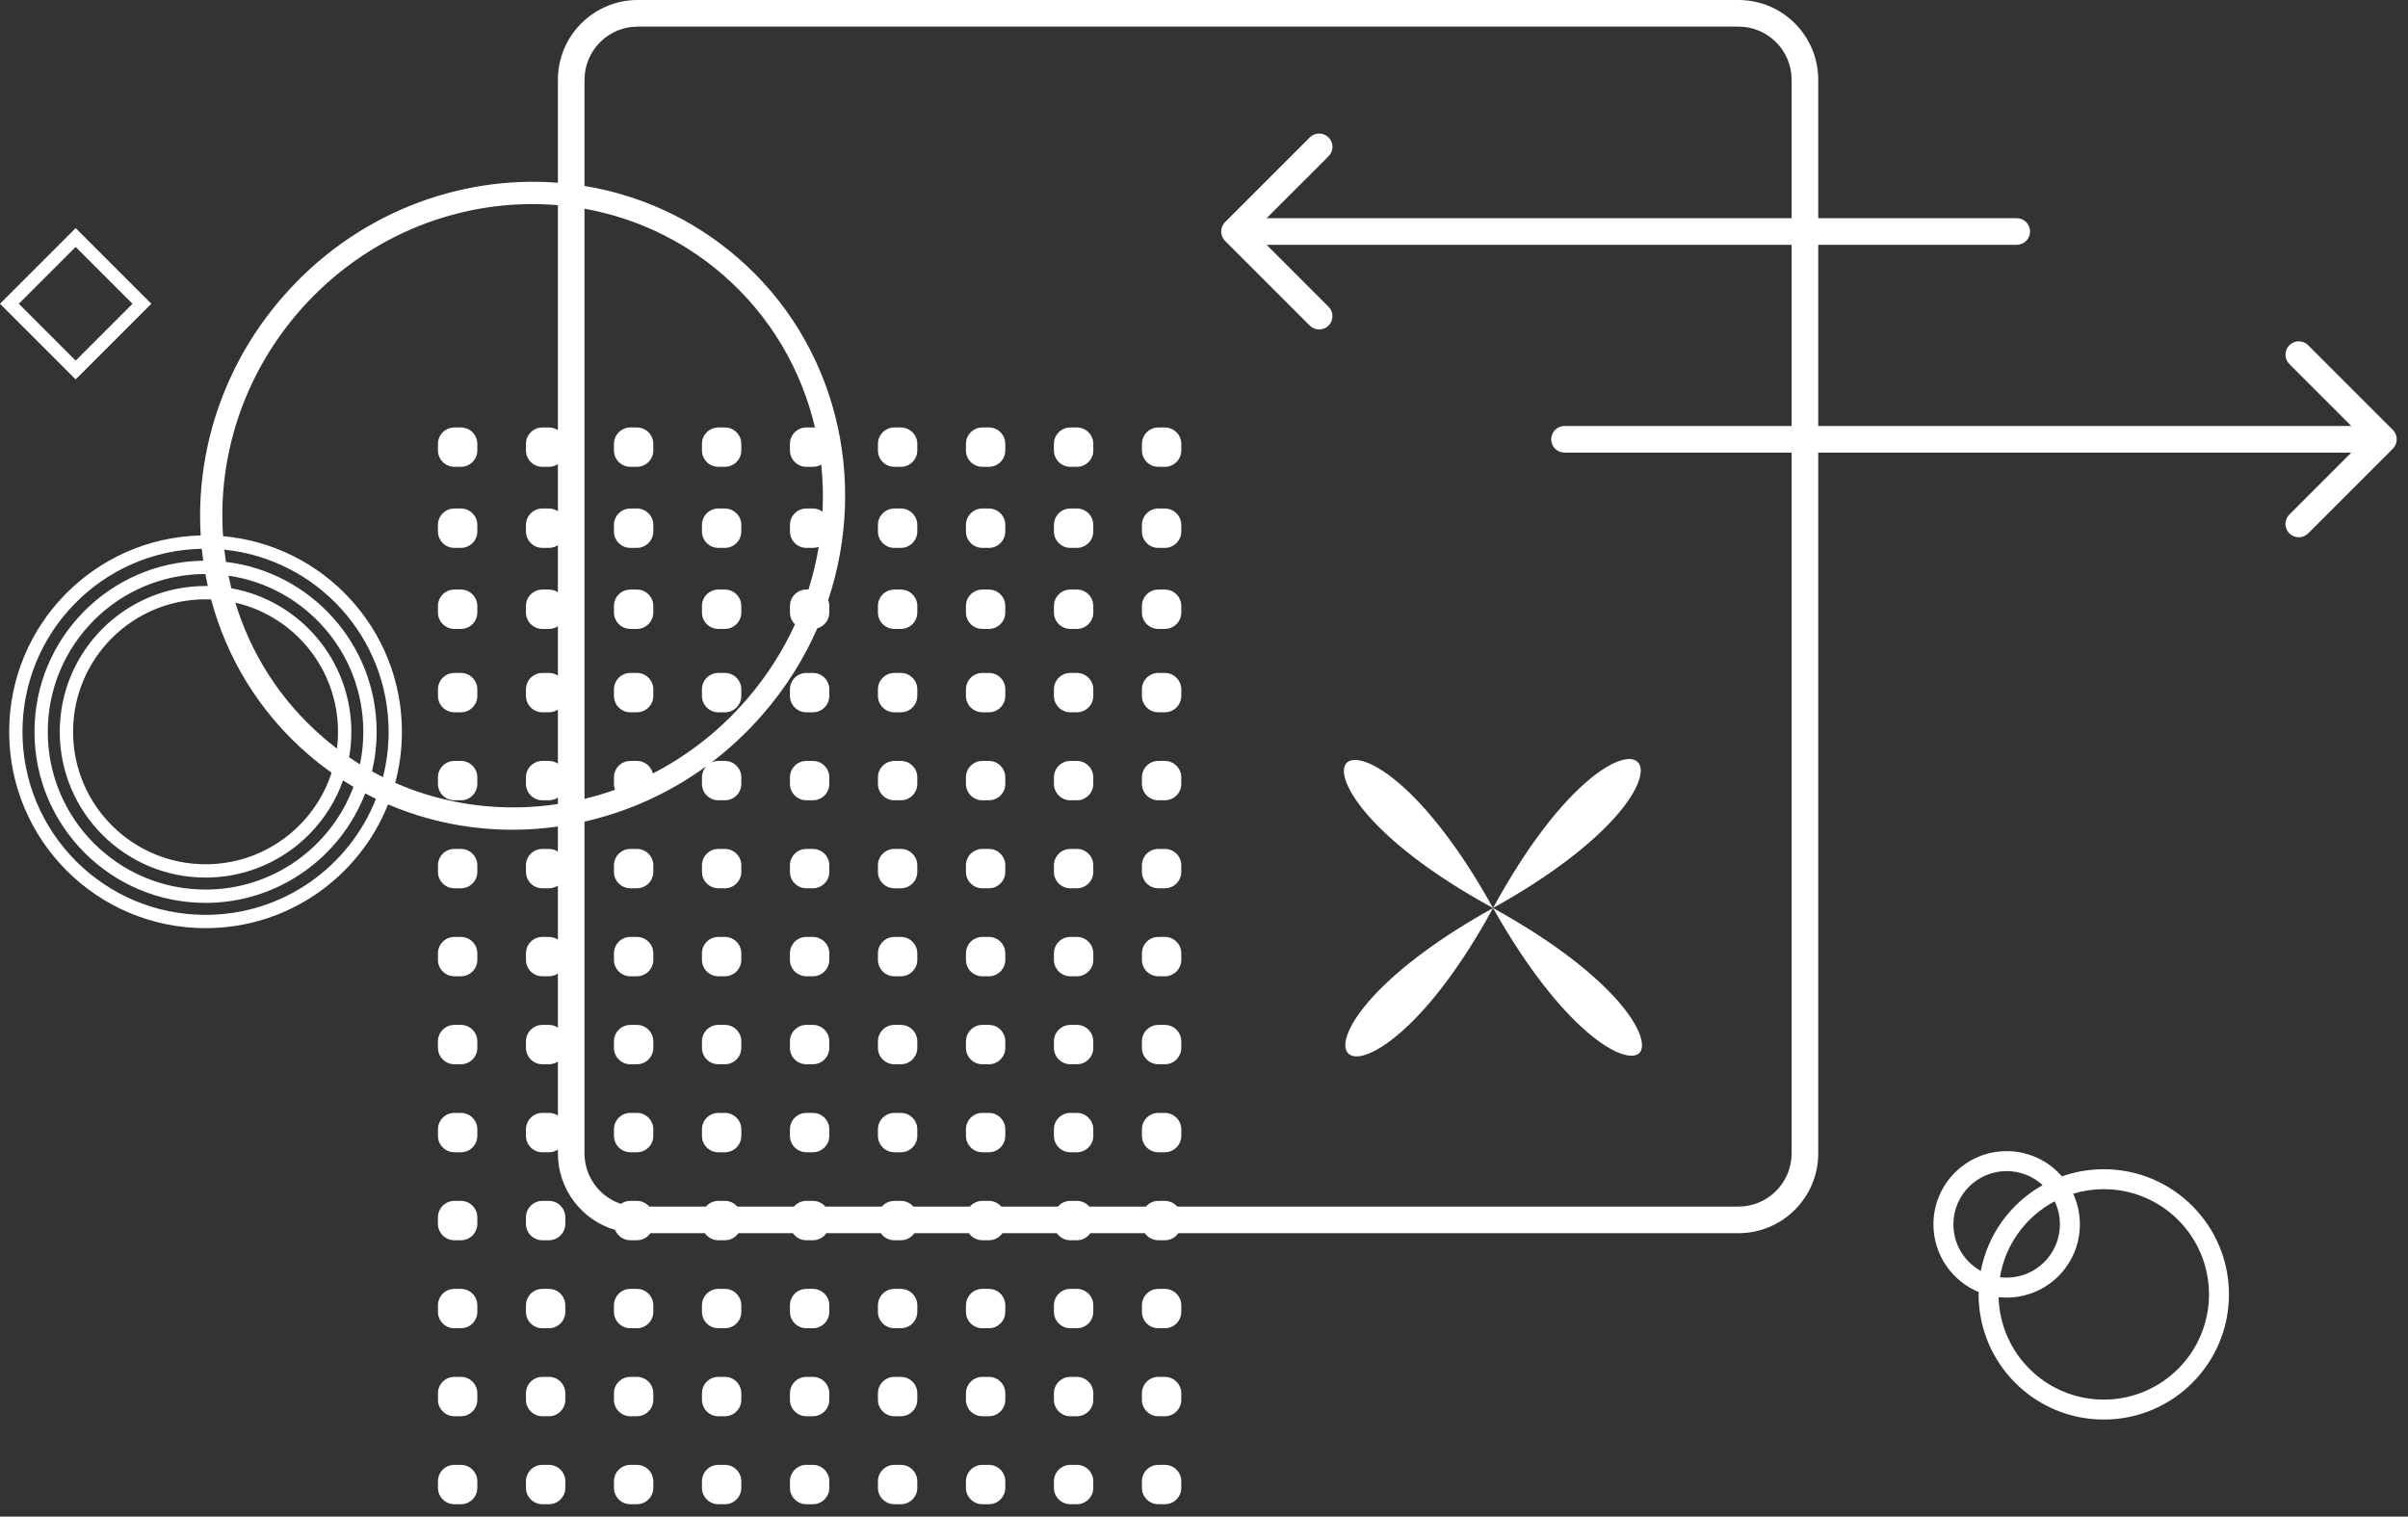 <svg width="181" height="114" viewBox="0 0 181 114" fill="none" xmlns="http://www.w3.org/2000/svg">
<rect x="0" y="0" width="181" height="114" fill="#333333" stroke="none"/>
<path fill-rule="evenodd" clip-rule="evenodd" d="M46.672 90.493C46.873 90.352 47.118 90.268 47.383 90.268H47.872C48.246 90.268 48.581 90.434 48.808 90.697H53.062C53.288 90.434 53.623 90.268 53.997 90.268L54.487 90.268C54.861 90.268 55.196 90.434 55.422 90.697H59.676C59.903 90.434 60.238 90.268 60.612 90.268H61.101C61.475 90.268 61.81 90.434 62.036 90.697H66.291C66.517 90.434 66.852 90.268 67.226 90.268H67.715C68.089 90.268 68.424 90.434 68.651 90.697H72.905C73.131 90.434 73.466 90.268 73.84 90.268H74.33C74.704 90.268 75.039 90.434 75.265 90.697H79.519C79.746 90.434 80.081 90.268 80.455 90.268H80.944C81.318 90.268 81.653 90.434 81.879 90.697H86.134C86.36 90.434 86.695 90.268 87.069 90.268H87.558C87.932 90.268 88.267 90.434 88.494 90.697L130.67 90.697C132.879 90.697 134.67 88.906 134.67 86.697V34.021L117.598 34.021C117.046 34.021 116.598 33.573 116.598 33.021C116.598 32.469 117.046 32.021 117.598 32.021L134.67 32.021V18.402L95.206 18.402L99.863 23.059C100.254 23.45 100.254 24.083 99.863 24.473C99.473 24.864 98.84 24.864 98.449 24.473L92.085 18.11C91.695 17.719 91.695 17.086 92.085 16.695L98.449 10.331C98.84 9.941 99.473 9.941 99.863 10.331C100.254 10.722 100.254 11.355 99.863 11.745L95.206 16.402L134.67 16.402V6C134.67 3.791 132.879 2 130.67 2L47.935 2C45.726 2 43.935 3.791 43.935 6V13.978C48.075 14.656 52.059 16.435 55.432 19.355C62.904 25.819 65.269 36.045 62.252 45.102C62.306 45.241 62.336 45.392 62.336 45.551V46.04C62.336 46.607 61.954 47.084 61.434 47.229C60.437 49.505 59.083 51.677 57.365 53.662C56.172 55.041 54.864 56.26 53.47 57.315C53.63 57.24 53.809 57.197 53.997 57.197H54.487C55.169 57.197 55.721 57.75 55.721 58.432V58.922C55.721 59.603 55.169 60.156 54.487 60.156H53.997C53.315 60.156 52.763 59.603 52.763 58.922V58.432C52.763 58.113 52.884 57.822 53.082 57.603C50.29 59.635 47.168 61.027 43.935 61.76L43.935 86.697C43.935 88.465 45.082 89.965 46.672 90.493ZM136.67 86.697V34.021L176.739 34.021L172.082 38.678C171.692 39.068 171.692 39.701 172.082 40.092C172.473 40.483 173.106 40.483 173.496 40.092L179.86 33.728C180.251 33.337 180.251 32.704 179.86 32.314L173.496 25.95C173.106 25.559 172.473 25.559 172.082 25.95C171.692 26.34 171.692 26.974 172.082 27.364L176.739 32.021L136.67 32.021V18.402L151.591 18.402C152.143 18.402 152.591 17.955 152.591 17.402C152.591 16.85 152.143 16.402 151.591 16.402L136.67 16.402V6C136.67 2.686 133.983 -5.36406e-05 130.67 -5.39303e-05L47.935 -6.11632e-05C44.622 -6.14529e-05 41.935 2.686 41.935 6V13.737C34.416 13.149 26.626 16.105 21.203 22.371C16.72 27.552 14.709 34.011 15.086 40.25C7.102 40.444 0.689 46.976 0.689 55.007C0.689 63.159 7.298 69.768 15.45 69.768C21.675 69.768 27 65.915 29.17 60.463C33.207 62.198 37.628 62.738 41.935 62.128V64.014C41.741 63.886 41.508 63.812 41.258 63.812H40.769C40.087 63.812 39.534 64.364 39.534 65.046V65.536C39.534 66.218 40.087 66.771 40.769 66.771H41.258C41.508 66.771 41.741 66.696 41.935 66.569V70.628C41.741 70.5 41.508 70.426 41.258 70.426H40.769C40.087 70.426 39.534 70.979 39.534 71.661V72.15C39.534 72.832 40.087 73.385 40.769 73.385H41.258C41.508 73.385 41.741 73.311 41.935 73.183L41.935 77.242C41.741 77.114 41.508 77.04 41.258 77.04H40.769C40.087 77.04 39.534 77.593 39.534 78.275V78.764C39.534 79.446 40.087 79.999 40.769 79.999H41.258C41.508 79.999 41.741 79.925 41.935 79.797V83.856C41.741 83.728 41.508 83.654 41.258 83.654H40.769C40.087 83.654 39.534 84.207 39.534 84.889V85.378C39.534 86.06 40.087 86.613 40.769 86.613H41.258C41.508 86.613 41.741 86.539 41.935 86.411V86.697C41.935 89.421 43.75 91.721 46.237 92.453C46.419 92.907 46.864 93.227 47.383 93.227H47.872C48.292 93.227 48.663 93.018 48.887 92.697H52.983C53.206 93.018 53.577 93.227 53.997 93.227H54.487C54.907 93.227 55.278 93.018 55.501 92.697H59.597C59.82 93.018 60.192 93.227 60.612 93.227H61.101C61.521 93.227 61.892 93.018 62.115 92.697H66.212C66.435 93.018 66.806 93.227 67.226 93.227H67.715C68.135 93.227 68.507 93.018 68.73 92.697H72.826C73.049 93.018 73.42 93.227 73.84 93.227H74.33C74.75 93.227 75.121 93.018 75.344 92.697H79.44C79.663 93.018 80.034 93.227 80.455 93.227H80.944C81.364 93.227 81.735 93.018 81.958 92.697H86.055C86.278 93.018 86.649 93.227 87.069 93.227H87.558C87.978 93.227 88.35 93.018 88.573 92.697L130.67 92.697C133.983 92.697 136.67 90.011 136.67 86.697ZM60.767 44.316H60.612C59.93 44.316 59.377 44.869 59.377 45.551V46.04C59.377 46.39 59.523 46.706 59.757 46.931C58.845 48.928 57.633 50.834 56.119 52.584C54.077 54.945 51.673 56.801 49.072 58.138C48.94 57.598 48.453 57.197 47.872 57.197H47.383C46.701 57.197 46.148 57.75 46.148 58.432V58.922C46.148 59.078 46.177 59.228 46.23 59.366C45.475 59.634 44.709 59.862 43.935 60.049L43.935 15.689C47.675 16.359 51.266 17.998 54.32 20.64C57.914 23.75 60.239 27.795 61.26 32.142C61.208 32.135 61.155 32.132 61.101 32.132H60.612C59.93 32.132 59.377 32.684 59.377 33.366V33.856C59.377 34.538 59.93 35.09 60.612 35.09H61.101C61.331 35.09 61.546 35.028 61.73 34.918C61.854 36.091 61.887 37.276 61.828 38.46C61.624 38.311 61.373 38.224 61.101 38.224H60.612C59.93 38.224 59.377 38.777 59.377 39.459V39.948C59.377 40.63 59.93 41.183 60.612 41.183H61.101C61.256 41.183 61.405 41.154 61.542 41.102C61.362 42.183 61.103 43.258 60.767 44.316ZM16.767 40.304C16.358 34.43 18.225 28.331 22.449 23.449C27.542 17.564 34.878 14.815 41.935 15.425V32.334C41.741 32.206 41.508 32.132 41.258 32.132H40.769C40.087 32.132 39.534 32.684 39.534 33.366V33.856C39.534 34.538 40.087 35.09 40.769 35.09H41.258C41.508 35.09 41.741 35.016 41.935 34.888L41.935 38.426C41.741 38.298 41.508 38.224 41.258 38.224H40.769C40.087 38.224 39.534 38.777 39.534 39.459V39.948C39.534 40.63 40.087 41.183 40.769 41.183H41.258C41.508 41.183 41.741 41.108 41.935 40.981V44.518C41.741 44.39 41.508 44.316 41.258 44.316H40.769C40.087 44.316 39.534 44.869 39.534 45.551V46.04C39.534 46.722 40.087 47.275 40.769 47.275H41.258C41.508 47.275 41.741 47.2 41.935 47.073V50.785C41.741 50.657 41.508 50.583 41.258 50.583H40.769C40.087 50.583 39.534 51.136 39.534 51.818V52.307C39.534 52.989 40.087 53.542 40.769 53.542H41.258C41.508 53.542 41.741 53.468 41.935 53.34V57.399C41.741 57.272 41.508 57.197 41.258 57.197H40.769C40.087 57.197 39.534 57.75 39.534 58.432V58.922C39.534 59.603 40.087 60.156 40.769 60.156H41.258C41.508 60.156 41.741 60.082 41.935 59.954V60.44C37.811 61.058 33.565 60.542 29.707 58.847C30.036 57.623 30.211 56.335 30.211 55.007C30.211 47.298 24.302 40.97 16.767 40.304ZM15.167 41.249C7.698 41.4 1.689 47.502 1.689 55.007C1.689 62.607 7.85 68.768 15.45 68.768C21.271 68.768 26.248 65.154 28.259 60.048C27.987 59.917 27.718 59.781 27.451 59.639C25.591 64.452 20.92 67.867 15.45 67.867C8.348 67.867 2.591 62.109 2.591 55.007C2.591 47.963 8.254 42.242 15.276 42.148C15.234 41.849 15.198 41.55 15.167 41.249ZM16.985 42.238C16.938 41.932 16.896 41.625 16.86 41.317C23.798 42.023 29.211 47.883 29.211 55.007C29.211 56.184 29.064 57.326 28.786 58.416C28.509 58.279 28.235 58.135 27.963 57.985C28.19 57.029 28.31 56.032 28.31 55.007C28.31 48.424 23.364 42.997 16.985 42.238ZM15.437 43.147C8.893 43.155 3.591 48.462 3.591 55.007C3.591 61.557 8.9 66.867 15.45 66.867C20.545 66.867 24.889 63.654 26.568 59.145C26.304 58.989 26.043 58.829 25.784 58.662C24.279 62.917 20.221 65.965 15.45 65.965C9.398 65.965 4.492 61.059 4.492 55.007C4.492 48.955 9.398 44.049 15.45 44.049C15.507 44.049 15.563 44.049 15.619 44.05C15.553 43.75 15.492 43.45 15.437 43.147ZM17.388 44.22C17.309 43.905 17.237 43.589 17.172 43.272C22.906 44.105 27.31 49.042 27.31 55.007C27.31 55.846 27.223 56.665 27.057 57.456C26.782 57.286 26.51 57.109 26.241 56.926C26.351 56.303 26.408 55.662 26.408 55.007C26.408 49.616 22.516 45.135 17.388 44.22ZM15.866 45.057C15.728 45.052 15.59 45.049 15.45 45.049C9.951 45.049 5.492 49.507 5.492 55.007C5.492 60.507 9.951 64.965 15.45 64.965C19.877 64.965 23.629 62.077 24.925 58.081C24.312 57.647 23.715 57.18 23.136 56.679C19.478 53.514 17.044 49.447 15.866 45.057ZM25.329 56.27C24.962 55.991 24.602 55.699 24.248 55.393C21.046 52.622 18.851 49.109 17.689 45.301C22.111 46.317 25.408 50.277 25.408 55.007C25.408 55.435 25.381 55.856 25.329 56.27ZM101.314 57.264C100.061 58.168 102.597 63.004 112.227 68.255C107.157 59.122 102.567 56.45 101.314 57.264ZM112.227 68.255C121.181 63.277 123.943 58.776 123.218 57.432C122.404 56 117.568 58.446 112.227 68.255ZM112.227 68.255C117.476 77.567 122.156 80.149 123.229 79.157C124.211 78.075 121.586 73.419 112.227 68.255ZM101.595 79.346C102.944 79.879 107.42 77.075 112.227 68.255C102.287 73.777 99.976 78.725 101.595 79.346ZM150.832 88.029C148.621 88.029 146.829 89.822 146.829 92.033C146.829 93.539 147.66 94.851 148.889 95.534C149.414 92.761 151.157 90.419 153.539 89.083C152.827 88.429 151.876 88.029 150.832 88.029ZM154.989 88.426C153.98 87.264 152.492 86.529 150.832 86.529C147.793 86.529 145.329 88.994 145.329 92.033C145.329 94.327 146.731 96.292 148.726 97.119C148.725 97.178 148.724 97.237 148.724 97.296C148.724 102.492 152.937 106.705 158.133 106.705C163.329 106.705 167.541 102.492 167.541 97.296C167.541 92.1 163.329 87.888 158.133 87.888C157.03 87.888 155.972 88.077 154.989 88.426ZM154.442 90.3C152.297 91.434 150.736 93.525 150.329 96.005C150.494 96.026 150.662 96.037 150.832 96.037C153.044 96.037 154.836 94.244 154.836 92.033C154.836 91.412 154.695 90.824 154.442 90.3ZM150.227 97.504C150.426 97.526 150.628 97.537 150.832 97.537C153.872 97.537 156.336 95.073 156.336 92.033C156.336 91.21 156.155 90.429 155.831 89.728C156.56 89.507 157.332 89.388 158.133 89.388C162.5 89.388 166.041 92.928 166.041 97.296C166.041 101.664 162.5 105.205 158.133 105.205C153.834 105.205 150.337 101.776 150.227 97.504ZM55.721 33.856C55.721 34.538 55.169 35.09 54.487 35.09H53.997C53.315 35.09 52.763 34.538 52.763 33.856V33.366C52.763 32.684 53.315 32.132 53.997 32.132H54.487C55.169 32.132 55.721 32.684 55.721 33.366V33.856ZM87.558 35.09C88.24 35.09 88.793 34.538 88.793 33.856V33.366C88.793 32.684 88.24 32.132 87.558 32.132H87.069C86.387 32.132 85.834 32.684 85.834 33.366V33.856C85.834 34.538 86.387 35.09 87.069 35.09H87.558ZM88.793 39.948C88.793 40.63 88.24 41.183 87.558 41.183H87.069C86.387 41.183 85.834 40.63 85.834 39.948V39.459C85.834 38.777 86.387 38.224 87.069 38.224H87.558C88.24 38.224 88.793 38.777 88.793 39.459V39.948ZM87.558 47.275C88.24 47.275 88.793 46.722 88.793 46.04V45.551C88.793 44.869 88.24 44.316 87.558 44.316H87.069C86.387 44.316 85.834 44.869 85.834 45.551L85.834 46.04C85.834 46.722 86.387 47.275 87.069 47.275H87.558ZM88.793 52.307C88.793 52.989 88.24 53.542 87.558 53.542H87.069C86.387 53.542 85.834 52.989 85.834 52.307V51.818C85.834 51.136 86.387 50.583 87.069 50.583H87.558C88.24 50.583 88.793 51.136 88.793 51.818V52.307ZM87.558 60.156C88.24 60.156 88.793 59.603 88.793 58.922V58.432C88.793 57.75 88.24 57.197 87.558 57.197H87.069C86.387 57.197 85.834 57.75 85.834 58.432V58.922C85.834 59.603 86.387 60.156 87.069 60.156H87.558ZM88.793 65.536C88.793 66.218 88.24 66.771 87.558 66.771H87.069C86.387 66.771 85.834 66.218 85.834 65.536V65.046C85.834 64.364 86.387 63.812 87.069 63.812H87.558C88.24 63.812 88.793 64.364 88.793 65.046V65.536ZM87.558 73.385C88.24 73.385 88.793 72.832 88.793 72.15V71.661C88.793 70.979 88.24 70.426 87.558 70.426H87.069C86.387 70.426 85.834 70.979 85.834 71.661V72.15C85.834 72.832 86.387 73.385 87.069 73.385H87.558ZM54.487 79.999C55.169 79.999 55.721 79.446 55.721 78.764V78.275C55.721 77.593 55.169 77.04 54.487 77.04L53.997 77.04C53.315 77.04 52.763 77.593 52.763 78.275V78.764C52.763 79.446 53.315 79.999 53.997 79.999H54.487ZM88.793 78.764C88.793 79.446 88.24 79.999 87.558 79.999H87.069C86.387 79.999 85.834 79.446 85.834 78.764V78.275C85.834 77.593 86.387 77.04 87.069 77.04H87.558C88.24 77.04 88.793 77.593 88.793 78.275V78.764ZM34.644 86.613C35.326 86.613 35.879 86.06 35.879 85.378V84.889C35.879 84.207 35.326 83.654 34.644 83.654L34.154 83.654C33.472 83.654 32.919 84.207 32.919 84.889V85.378C32.919 86.06 33.472 86.613 34.154 86.613H34.644ZM87.558 86.613C88.24 86.613 88.793 86.06 88.793 85.378V84.889C88.793 84.207 88.24 83.654 87.558 83.654H87.069C86.387 83.654 85.834 84.207 85.834 84.889V85.378C85.834 86.06 86.387 86.613 87.069 86.613H87.558ZM82.179 98.607C82.179 99.289 81.626 99.842 80.944 99.842H80.455C79.773 99.842 79.22 99.289 79.22 98.607V98.118C79.22 97.436 79.773 96.883 80.455 96.883H80.944C81.626 96.883 82.179 97.436 82.179 98.118V98.607ZM87.558 99.842C88.24 99.842 88.793 99.289 88.793 98.607V98.118C88.793 97.436 88.24 96.883 87.558 96.883H87.069C86.387 96.883 85.834 97.436 85.834 98.118V98.607C85.834 99.289 86.387 99.842 87.069 99.842H87.558ZM88.793 105.221C88.793 105.903 88.24 106.456 87.558 106.456H87.069C86.387 106.456 85.834 105.903 85.834 105.221V104.732C85.834 104.05 86.387 103.497 87.069 103.497H87.558C88.24 103.497 88.793 104.05 88.793 104.732V105.221ZM88.793 111.835C88.793 112.517 88.24 113.07 87.558 113.07H87.069C86.387 113.07 85.834 112.517 85.834 111.835V111.346C85.834 110.664 86.387 110.111 87.069 110.111H87.558C88.24 110.111 88.793 110.664 88.793 111.346V111.835ZM82.179 111.835C82.179 112.517 81.626 113.07 80.944 113.07H80.455C79.773 113.07 79.22 112.517 79.22 111.835V111.346C79.22 110.664 79.773 110.111 80.455 110.111H80.944C81.626 110.111 82.179 110.664 82.179 111.346V111.835ZM74.33 113.07C75.012 113.07 75.564 112.517 75.564 111.835V111.346C75.564 110.664 75.012 110.111 74.33 110.111H73.84C73.158 110.111 72.606 110.664 72.606 111.346V111.835C72.606 112.517 73.158 113.07 73.84 113.07H74.33ZM68.95 111.835C68.95 112.517 68.397 113.07 67.715 113.07H67.226C66.544 113.07 65.991 112.517 65.991 111.835V111.346C65.991 110.664 66.544 110.111 67.226 110.111H67.715C68.397 110.111 68.95 110.664 68.95 111.346V111.835ZM61.101 113.07C61.783 113.07 62.336 112.517 62.336 111.835V111.346C62.336 110.664 61.783 110.111 61.101 110.111H60.612C59.93 110.111 59.377 110.664 59.377 111.346V111.835C59.377 112.517 59.93 113.07 60.612 113.07H61.101ZM55.721 111.835C55.721 112.517 55.169 113.07 54.487 113.07H53.997C53.315 113.07 52.763 112.517 52.763 111.835V111.346C52.763 110.664 53.315 110.111 53.997 110.111H54.487C55.169 110.111 55.721 110.664 55.721 111.346L55.721 111.835ZM47.872 113.07C48.554 113.07 49.107 112.517 49.107 111.835L49.107 111.346C49.107 110.664 48.554 110.111 47.872 110.111H47.383C46.701 110.111 46.148 110.664 46.148 111.346V111.835C46.148 112.517 46.701 113.07 47.383 113.07H47.872ZM42.493 111.835C42.493 112.517 41.94 113.07 41.258 113.07H40.769C40.087 113.07 39.534 112.517 39.534 111.835V111.346C39.534 110.664 40.087 110.111 40.769 110.111H41.258C41.94 110.111 42.493 110.664 42.493 111.346V111.835ZM34.644 113.07C35.326 113.07 35.879 112.517 35.879 111.835V111.346C35.879 110.664 35.326 110.111 34.644 110.111H34.154C33.472 110.111 32.919 110.664 32.919 111.346V111.835C32.919 112.517 33.472 113.07 34.154 113.07H34.644ZM80.944 106.456C81.626 106.456 82.179 105.903 82.179 105.221V104.732C82.179 104.05 81.626 103.497 80.944 103.497H80.455C79.773 103.497 79.22 104.05 79.22 104.732V105.221C79.22 105.903 79.773 106.456 80.455 106.456H80.944ZM75.564 105.221C75.564 105.903 75.012 106.456 74.33 106.456H73.84C73.158 106.456 72.606 105.903 72.606 105.221V104.732C72.606 104.05 73.158 103.497 73.84 103.497H74.33C75.012 103.497 75.564 104.05 75.564 104.732V105.221ZM67.715 106.456C68.397 106.456 68.95 105.903 68.95 105.221V104.732C68.95 104.05 68.397 103.497 67.715 103.497H67.226C66.544 103.497 65.991 104.049 65.991 104.732V105.221C65.991 105.903 66.544 106.456 67.226 106.456H67.715ZM62.336 105.221C62.336 105.903 61.783 106.456 61.101 106.456H60.612C59.93 106.456 59.377 105.903 59.377 105.221V104.732C59.377 104.049 59.93 103.497 60.612 103.497H61.101C61.783 103.497 62.336 104.05 62.336 104.732V105.221ZM54.487 106.456C55.169 106.456 55.721 105.903 55.721 105.221V104.732C55.721 104.05 55.169 103.497 54.487 103.497H53.997C53.315 103.497 52.763 104.049 52.763 104.732V105.221C52.763 105.903 53.315 106.456 53.997 106.456H54.487ZM49.107 105.221C49.107 105.903 48.554 106.456 47.872 106.456H47.383C46.701 106.456 46.148 105.903 46.148 105.221V104.732C46.148 104.049 46.701 103.497 47.383 103.497H47.872C48.554 103.497 49.107 104.049 49.107 104.732V105.221ZM41.258 106.456C41.94 106.456 42.493 105.903 42.493 105.221V104.732C42.493 104.049 41.94 103.497 41.258 103.497H40.769C40.087 103.497 39.534 104.049 39.534 104.732V105.221C39.534 105.903 40.087 106.456 40.769 106.456H41.258ZM35.879 105.221C35.879 105.903 35.326 106.456 34.644 106.456H34.154C33.472 106.456 32.919 105.903 32.919 105.221V104.732C32.919 104.049 33.472 103.497 34.154 103.497H34.644C35.326 103.497 35.879 104.049 35.879 104.732V105.221ZM74.33 99.842C75.012 99.842 75.564 99.289 75.564 98.607V98.118C75.564 97.436 75.012 96.883 74.33 96.883H73.84C73.158 96.883 72.606 97.436 72.606 98.118V98.607C72.606 99.289 73.158 99.842 73.84 99.842H74.33ZM68.95 98.607C68.95 99.289 68.397 99.842 67.715 99.842H67.226C66.544 99.842 65.991 99.289 65.991 98.607V98.118C65.991 97.436 66.544 96.883 67.226 96.883H67.715C68.397 96.883 68.95 97.436 68.95 98.118V98.607ZM61.101 99.842C61.783 99.842 62.336 99.289 62.336 98.607V98.118C62.336 97.436 61.783 96.883 61.101 96.883H60.612C59.93 96.883 59.377 97.436 59.377 98.118V98.607C59.377 99.289 59.93 99.842 60.612 99.842H61.101ZM55.721 98.607C55.721 99.289 55.169 99.842 54.487 99.842H53.997C53.315 99.842 52.763 99.289 52.763 98.607V98.118C52.763 97.436 53.315 96.883 53.997 96.883H54.487C55.169 96.883 55.721 97.436 55.721 98.118V98.607ZM47.872 99.842C48.554 99.842 49.107 99.289 49.107 98.607V98.118C49.107 97.436 48.554 96.883 47.872 96.883H47.383C46.701 96.883 46.148 97.436 46.148 98.118V98.607C46.148 99.289 46.701 99.842 47.383 99.842H47.872ZM42.493 98.607C42.493 99.289 41.94 99.842 41.258 99.842H40.769C40.087 99.842 39.534 99.289 39.534 98.607V98.118C39.534 97.436 40.087 96.883 40.769 96.883H41.258C41.94 96.883 42.493 97.436 42.493 98.118V98.607ZM34.644 99.842C35.326 99.842 35.879 99.289 35.879 98.607V98.118C35.879 97.436 35.326 96.883 34.644 96.883H34.154C33.472 96.883 32.919 97.436 32.919 98.118V98.607C32.919 99.289 33.472 99.842 34.154 99.842H34.644ZM41.258 93.227C41.94 93.227 42.493 92.675 42.493 91.993V91.503C42.493 90.821 41.94 90.268 41.258 90.268H40.769C40.087 90.268 39.534 90.821 39.534 91.503V91.993C39.534 92.675 40.087 93.227 40.769 93.227H41.258ZM35.879 91.993C35.879 92.675 35.326 93.227 34.644 93.227H34.154C33.472 93.227 32.919 92.675 32.919 91.993V91.503C32.919 90.821 33.472 90.268 34.154 90.268H34.644C35.326 90.268 35.879 90.821 35.879 91.503V91.993ZM82.179 85.378C82.179 86.06 81.626 86.613 80.944 86.613H80.455C79.773 86.613 79.22 86.06 79.22 85.378V84.889C79.22 84.207 79.773 83.654 80.455 83.654H80.944C81.626 83.654 82.179 84.207 82.179 84.889V85.378ZM74.33 86.613C75.012 86.613 75.564 86.06 75.564 85.378V84.889C75.564 84.207 75.012 83.654 74.33 83.654H73.84C73.158 83.654 72.606 84.207 72.606 84.889V85.378C72.606 86.06 73.158 86.613 73.84 86.613H74.33ZM68.95 85.378C68.95 86.06 68.397 86.613 67.715 86.613H67.226C66.544 86.613 65.991 86.06 65.991 85.378V84.889C65.991 84.207 66.544 83.654 67.226 83.654H67.715C68.397 83.654 68.95 84.207 68.95 84.889V85.378ZM61.101 86.613C61.783 86.613 62.336 86.06 62.336 85.378V84.889C62.336 84.207 61.783 83.654 61.101 83.654H60.612C59.93 83.654 59.377 84.207 59.377 84.889V85.378C59.377 86.06 59.93 86.613 60.612 86.613H61.101ZM55.721 85.378C55.721 86.06 55.169 86.613 54.487 86.613H53.997C53.315 86.613 52.763 86.06 52.763 85.378V84.889C52.763 84.207 53.315 83.654 53.997 83.654H54.487C55.169 83.654 55.721 84.207 55.721 84.889V85.378ZM47.872 86.613C48.554 86.613 49.107 86.06 49.107 85.378V84.889C49.107 84.207 48.554 83.654 47.872 83.654H47.383C46.701 83.654 46.148 84.207 46.148 84.889V85.378C46.148 86.06 46.701 86.613 47.383 86.613H47.872ZM80.944 79.999C81.626 79.999 82.179 79.446 82.179 78.764V78.275C82.179 77.593 81.626 77.04 80.944 77.04H80.455C79.773 77.04 79.22 77.593 79.22 78.275V78.764C79.22 79.446 79.773 79.999 80.455 79.999H80.944ZM75.564 78.764C75.564 79.446 75.012 79.999 74.33 79.999H73.84C73.158 79.999 72.606 79.446 72.606 78.764V78.275C72.606 77.593 73.158 77.04 73.84 77.04H74.33C75.012 77.04 75.564 77.593 75.564 78.275V78.764ZM67.715 79.999C68.397 79.999 68.95 79.446 68.95 78.764V78.275C68.95 77.593 68.397 77.04 67.715 77.04H67.226C66.544 77.04 65.991 77.593 65.991 78.275V78.764C65.991 79.446 66.544 79.999 67.226 79.999H67.715ZM62.336 78.764C62.336 79.446 61.783 79.999 61.101 79.999H60.612C59.93 79.999 59.377 79.446 59.377 78.764V78.275C59.377 77.593 59.93 77.04 60.612 77.04H61.101C61.783 77.04 62.336 77.593 62.336 78.275V78.764ZM49.107 78.764C49.107 79.446 48.554 79.999 47.872 79.999H47.383C46.701 79.999 46.148 79.446 46.148 78.764V78.275C46.148 77.593 46.701 77.04 47.383 77.04H47.872C48.554 77.04 49.107 77.593 49.107 78.275V78.764ZM35.879 78.764C35.879 79.446 35.326 79.999 34.644 79.999H34.154C33.472 79.999 32.919 79.446 32.919 78.764V78.275C32.919 77.593 33.472 77.04 34.154 77.04H34.644C35.326 77.04 35.879 77.593 35.879 78.275V78.764ZM82.179 72.15C82.179 72.832 81.626 73.385 80.944 73.385H80.455C79.773 73.385 79.22 72.832 79.22 72.15V71.661C79.22 70.979 79.773 70.426 80.455 70.426H80.944C81.626 70.426 82.179 70.979 82.179 71.661V72.15ZM80.944 66.771C81.626 66.771 82.179 66.218 82.179 65.536V65.046C82.179 64.364 81.626 63.812 80.944 63.812H80.455C79.773 63.812 79.22 64.364 79.22 65.046V65.536C79.22 66.218 79.773 66.771 80.455 66.771H80.944ZM82.179 58.922C82.179 59.603 81.626 60.156 80.944 60.156H80.455C79.773 60.156 79.22 59.603 79.22 58.922V58.432C79.22 57.75 79.773 57.197 80.455 57.197H80.944C81.626 57.197 82.179 57.75 82.179 58.432V58.922ZM80.944 53.542C81.626 53.542 82.179 52.989 82.179 52.307V51.818C82.179 51.136 81.626 50.583 80.944 50.583H80.455C79.773 50.583 79.22 51.136 79.22 51.818V52.307C79.22 52.989 79.773 53.542 80.455 53.542H80.944ZM82.179 46.04C82.179 46.722 81.626 47.275 80.944 47.275H80.455C79.773 47.275 79.22 46.722 79.22 46.04V45.551C79.22 44.869 79.773 44.316 80.455 44.316H80.944C81.626 44.316 82.179 44.869 82.179 45.551V46.04ZM80.944 41.183C81.626 41.183 82.179 40.63 82.179 39.948V39.459C82.179 38.777 81.626 38.224 80.944 38.224H80.455C79.773 38.224 79.22 38.777 79.22 39.459V39.948C79.22 40.63 79.773 41.183 80.455 41.183H80.944ZM82.179 33.856C82.179 34.538 81.626 35.09 80.944 35.09H80.455C79.773 35.09 79.22 34.538 79.22 33.856V33.366C79.22 32.684 79.773 32.132 80.455 32.132H80.944C81.626 32.132 82.179 32.684 82.179 33.366V33.856ZM74.33 73.385C75.012 73.385 75.564 72.832 75.564 72.15V71.661C75.564 70.979 75.012 70.426 74.33 70.426H73.84C73.158 70.426 72.606 70.979 72.606 71.661V72.15C72.606 72.832 73.158 73.385 73.84 73.385H74.33ZM75.564 65.536C75.564 66.218 75.012 66.771 74.33 66.771H73.84C73.158 66.771 72.606 66.218 72.606 65.536V65.046C72.606 64.364 73.158 63.812 73.84 63.812H74.33C75.012 63.812 75.564 64.364 75.564 65.046V65.536ZM74.33 60.156C75.012 60.156 75.564 59.603 75.564 58.922V58.432C75.564 57.75 75.012 57.197 74.33 57.197H73.84C73.158 57.197 72.606 57.75 72.606 58.432V58.922C72.606 59.603 73.158 60.156 73.84 60.156H74.33ZM75.564 52.307C75.564 52.989 75.012 53.542 74.33 53.542L73.84 53.542C73.158 53.542 72.606 52.989 72.606 52.307V51.818C72.606 51.136 73.158 50.583 73.84 50.583H74.33C75.012 50.583 75.564 51.136 75.564 51.818V52.307ZM74.33 47.275C75.012 47.275 75.564 46.722 75.564 46.04V45.551C75.564 44.869 75.012 44.316 74.33 44.316H73.84C73.158 44.316 72.606 44.869 72.606 45.551V46.04C72.606 46.722 73.158 47.275 73.84 47.275H74.33ZM75.564 39.948C75.564 40.63 75.012 41.183 74.33 41.183H73.84C73.158 41.183 72.606 40.63 72.606 39.948V39.459C72.606 38.777 73.158 38.224 73.84 38.224H74.33C75.012 38.224 75.564 38.777 75.564 39.459V39.948ZM74.33 35.09C75.012 35.09 75.564 34.538 75.564 33.856V33.366C75.564 32.684 75.012 32.132 74.33 32.132H73.84C73.158 32.132 72.606 32.684 72.606 33.366V33.856C72.606 34.538 73.158 35.09 73.84 35.09H74.33ZM68.95 72.15C68.95 72.832 68.397 73.385 67.715 73.385H67.226C66.544 73.385 65.991 72.832 65.991 72.15V71.661C65.991 70.979 66.544 70.426 67.226 70.426H67.715C68.397 70.426 68.95 70.979 68.95 71.661V72.15ZM67.715 66.771C68.397 66.771 68.95 66.218 68.95 65.536V65.046C68.95 64.364 68.397 63.812 67.715 63.812H67.226C66.544 63.812 65.991 64.364 65.991 65.046V65.536C65.991 66.218 66.544 66.771 67.226 66.771H67.715ZM68.95 58.922C68.95 59.603 68.397 60.156 67.715 60.156H67.226C66.544 60.156 65.991 59.603 65.991 58.922V58.432C65.991 57.75 66.544 57.197 67.226 57.197H67.715C68.397 57.197 68.95 57.75 68.95 58.432V58.922ZM67.715 53.542C68.397 53.542 68.95 52.989 68.95 52.307V51.818C68.95 51.136 68.397 50.583 67.715 50.583H67.226C66.544 50.583 65.991 51.136 65.991 51.818V52.307C65.991 52.989 66.544 53.542 67.226 53.542H67.715ZM68.95 46.04C68.95 46.722 68.397 47.275 67.715 47.275H67.226C66.544 47.275 65.991 46.722 65.991 46.04V45.551C65.991 44.869 66.544 44.316 67.226 44.316H67.715C68.397 44.316 68.95 44.869 68.95 45.551V46.04ZM67.715 41.183C68.397 41.183 68.95 40.63 68.95 39.948V39.459C68.95 38.777 68.397 38.224 67.715 38.224H67.226C66.544 38.224 65.991 38.777 65.991 39.459V39.948C65.991 40.63 66.544 41.183 67.226 41.183H67.715ZM68.95 33.856C68.95 34.538 68.397 35.09 67.715 35.09H67.226C66.544 35.09 65.991 34.538 65.991 33.856V33.366C65.991 32.684 66.544 32.132 67.226 32.132H67.715C68.397 32.132 68.95 32.684 68.95 33.366V33.856ZM61.101 73.385C61.783 73.385 62.336 72.832 62.336 72.15V71.661C62.336 70.979 61.783 70.426 61.101 70.426H60.612C59.93 70.426 59.377 70.979 59.377 71.661V72.15C59.377 72.832 59.93 73.385 60.612 73.385H61.101ZM62.336 65.536C62.336 66.218 61.783 66.771 61.101 66.771H60.612C59.93 66.771 59.377 66.218 59.377 65.536V65.046C59.377 64.364 59.93 63.812 60.612 63.812H61.101C61.783 63.812 62.336 64.364 62.336 65.046V65.536ZM61.101 60.156C61.783 60.156 62.336 59.603 62.336 58.922V58.432C62.336 57.75 61.783 57.197 61.101 57.197H60.612C59.93 57.197 59.377 57.75 59.377 58.432V58.922C59.377 59.603 59.93 60.156 60.612 60.156H61.101ZM62.336 52.307C62.336 52.989 61.783 53.542 61.101 53.542H60.612C59.93 53.542 59.377 52.989 59.377 52.307V51.818C59.377 51.136 59.93 50.583 60.612 50.583H61.101C61.783 50.583 62.336 51.136 62.336 51.818V52.307ZM55.721 72.15C55.721 72.832 55.169 73.385 54.487 73.385H53.997C53.315 73.385 52.763 72.832 52.763 72.15V71.661C52.763 70.979 53.315 70.426 53.997 70.426H54.487C55.169 70.426 55.721 70.979 55.721 71.661V72.15ZM54.487 66.771C55.169 66.771 55.721 66.218 55.721 65.536V65.046C55.721 64.364 55.169 63.812 54.487 63.812L53.997 63.812C53.315 63.812 52.763 64.364 52.763 65.046V65.536C52.763 66.218 53.315 66.771 53.997 66.771H54.487ZM54.487 53.542C55.169 53.542 55.721 52.989 55.721 52.307V51.818C55.721 51.136 55.169 50.583 54.487 50.583H53.997C53.315 50.583 52.763 51.136 52.763 51.818V52.307C52.763 52.989 53.315 53.542 53.997 53.542H54.487ZM55.721 46.04C55.721 46.722 55.169 47.275 54.487 47.275H53.997C53.315 47.275 52.763 46.722 52.763 46.04V45.551C52.763 44.869 53.315 44.316 53.997 44.316H54.487C55.169 44.316 55.721 44.869 55.721 45.551V46.04ZM54.487 41.183C55.169 41.183 55.721 40.63 55.721 39.948V39.459C55.721 38.777 55.169 38.224 54.487 38.224H53.997C53.315 38.224 52.763 38.777 52.763 39.459V39.948C52.763 40.63 53.315 41.183 53.997 41.183H54.487ZM47.872 73.385C48.554 73.385 49.107 72.832 49.107 72.15V71.661C49.107 70.979 48.554 70.426 47.872 70.426H47.383C46.701 70.426 46.148 70.979 46.148 71.661V72.15C46.148 72.832 46.701 73.385 47.383 73.385H47.872ZM49.107 65.536C49.107 66.218 48.554 66.771 47.872 66.771H47.383C46.701 66.771 46.148 66.218 46.148 65.536V65.046C46.148 64.364 46.701 63.812 47.383 63.812H47.872C48.554 63.812 49.107 64.364 49.107 65.046V65.536ZM49.107 52.307C49.107 52.989 48.554 53.542 47.872 53.542H47.383C46.701 53.542 46.148 52.989 46.148 52.307V51.818C46.148 51.136 46.701 50.583 47.383 50.583H47.872C48.554 50.583 49.107 51.136 49.107 51.818V52.307ZM47.872 47.275C48.554 47.275 49.107 46.722 49.107 46.04V45.551C49.107 44.869 48.554 44.316 47.872 44.316H47.383C46.701 44.316 46.148 44.869 46.148 45.551V46.04C46.148 46.722 46.701 47.275 47.383 47.275H47.872ZM49.107 39.948C49.107 40.63 48.554 41.183 47.872 41.183H47.383C46.701 41.183 46.148 40.63 46.148 39.948V39.459C46.148 38.777 46.701 38.224 47.383 38.224H47.872C48.554 38.224 49.107 38.777 49.107 39.459V39.948ZM47.872 35.09C48.554 35.09 49.107 34.538 49.107 33.856V33.366C49.107 32.684 48.554 32.132 47.872 32.132H47.383C46.701 32.132 46.148 32.684 46.148 33.366V33.856C46.148 34.538 46.701 35.09 47.383 35.09H47.872ZM34.644 73.385C35.326 73.385 35.879 72.832 35.879 72.15V71.661C35.879 70.979 35.326 70.426 34.644 70.426H34.154C33.472 70.426 32.919 70.979 32.919 71.661V72.15C32.919 72.832 33.472 73.385 34.154 73.385H34.644ZM35.879 65.536C35.879 66.218 35.326 66.771 34.644 66.771H34.154C33.472 66.771 32.919 66.218 32.919 65.536V65.046C32.919 64.364 33.472 63.812 34.154 63.812H34.644C35.326 63.812 35.879 64.364 35.879 65.046V65.536ZM34.644 60.156C35.326 60.156 35.879 59.603 35.879 58.922V58.432C35.879 57.75 35.326 57.197 34.644 57.197H34.154C33.472 57.197 32.919 57.75 32.919 58.432V58.922C32.919 59.603 33.472 60.156 34.154 60.156L34.644 60.156ZM35.879 52.307C35.879 52.989 35.326 53.542 34.644 53.542H34.154C33.472 53.542 32.919 52.989 32.919 52.307V51.818C32.919 51.136 33.472 50.583 34.154 50.583H34.644C35.326 50.583 35.879 51.136 35.879 51.818V52.307ZM34.644 47.275C35.326 47.275 35.879 46.722 35.879 46.04V45.551C35.879 44.869 35.326 44.316 34.644 44.316H34.154C33.472 44.316 32.919 44.869 32.919 45.551V46.04C32.919 46.722 33.472 47.275 34.154 47.275L34.644 47.275ZM35.879 39.948C35.879 40.63 35.326 41.183 34.644 41.183H34.154C33.472 41.183 32.919 40.63 32.919 39.948V39.459C32.919 38.777 33.472 38.224 34.154 38.224H34.644C35.326 38.224 35.879 38.777 35.879 39.459V39.948ZM34.644 35.09C35.326 35.09 35.879 34.538 35.879 33.856V33.366C35.879 32.684 35.326 32.132 34.644 32.132H34.154C33.472 32.132 32.919 32.684 32.919 33.366V33.856C32.919 34.538 33.472 35.09 34.154 35.09H34.644ZM5.688 27.108L1.414 22.834L5.688 18.561L9.961 22.834L5.688 27.108ZM5.688 28.522L4.981 27.815L0.707 23.541L-4.10422e-05 22.834L0.707 22.127L4.981 17.854L5.688 17.147L6.395 17.854L10.668 22.127L11.376 22.834L10.668 23.541L6.395 27.815L5.688 28.522Z" fill="white"/>
</svg>
